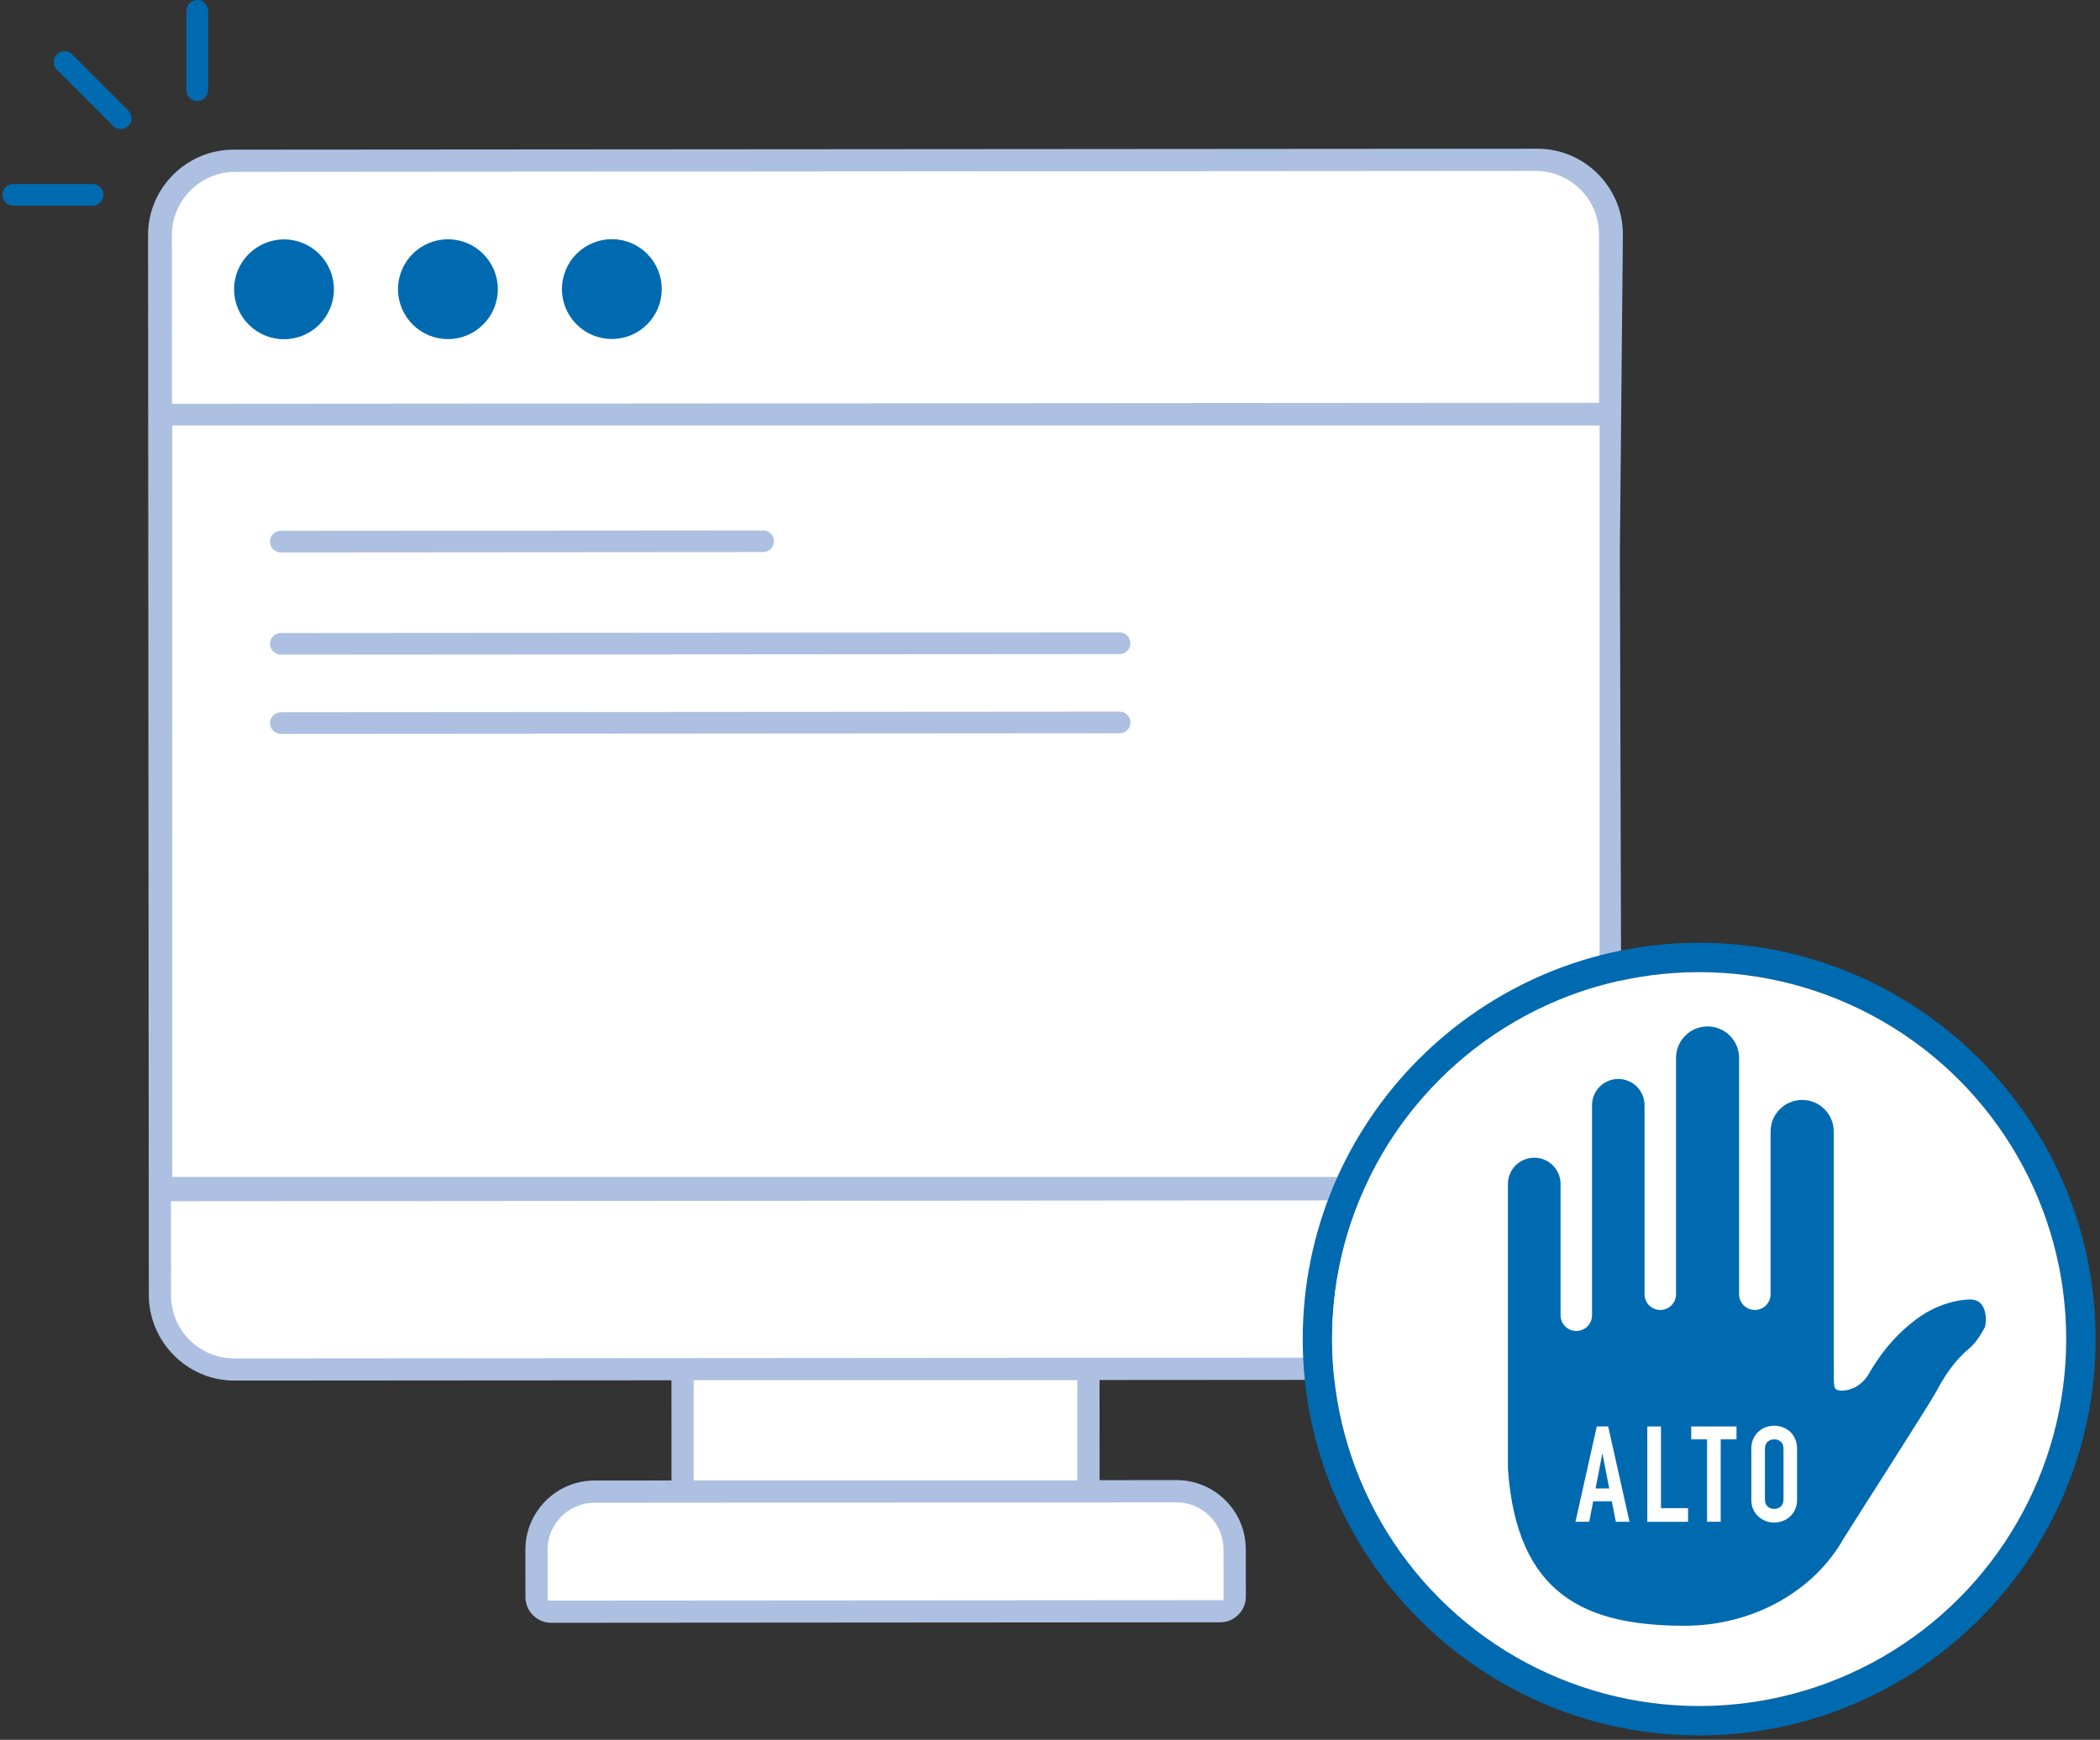 <?xml version="1.0" encoding="UTF-8"?>
<svg width="397px" height="329px" viewBox="0 0 397 329" version="1.1" xmlns="http://www.w3.org/2000/svg" xmlns:xlink="http://www.w3.org/1999/xlink">
    <rect x="0" y="0" width="397" height="329" fill="#333333" stroke="none"/>
    <!-- Generator: sketchtool 55.1 (78136) - https://sketchapp.com -->
    <title>F645383A-DA73-450F-8E7A-6D397FCD41D2</title>
    <desc>Created with sketchtool.</desc>
    <g id="Page-1" stroke="none" stroke-width="1" fill="none" fill-rule="evenodd">
        <g id="Error-403" transform="translate(-165, -364)" fill-rule="nonzero">
            <g id="error403-vector" transform="translate(166, 364)">
                <g id="Group" transform="translate(-0.555, 0)" fill="#006AB0">
                    <path d="M36.849,19.11 C35.713,19.11 34.799,18.196 34.799,17.06 L34.799,2.05 C34.799,0.914 35.713,0 36.849,0 C37.986,0 38.9,0.914 38.9,2.05 L38.9,17.06 C38.9,18.196 37.986,19.11 36.849,19.11 Z" id="Path"></path>
                    <path d="M22.375,24.414 C21.851,24.414 21.327,24.213 20.926,23.812 L10.307,13.193 C9.505,12.391 9.505,11.098 10.307,10.296 C11.109,9.494 12.402,9.494 13.204,10.296 L23.823,20.915 C24.626,21.717 24.626,23.01 23.823,23.812 C23.422,24.213 22.899,24.414 22.375,24.414 Z" id="Path"></path>
                    <path d="M17.06,38.9 L2.05,38.9 C0.914,38.9 0,37.986 0,36.849 C0,35.713 0.914,34.799 2.05,34.799 L17.06,34.799 C18.196,34.799 19.11,35.713 19.11,36.849 C19.11,37.986 18.196,38.9 17.06,38.9 Z" id="Path"></path>
                </g>
                <g id="Group" transform="translate(26.445, 28)">
                    <g>
                        <path d="M263.167,0.122 L16.711,0.3 C7.789,0.311 0.533,7.57 0.544,16.495 L0.689,216.897 C0.7,224.823 6.6,231.692 14.422,232.882 C15.222,233.004 16.056,233.071 16.889,233.071 L99.489,233.015 L99.5,251.956 L84.956,251.967 C77.744,251.967 71.878,257.847 71.878,265.061 L71.889,274.009 C71.889,276.688 74.078,278.867 76.756,278.867 L122.889,278.833 L203.222,278.778 C205.9,278.778 208.078,276.599 208.078,273.909 L208.067,264.961 C208.067,257.747 202.189,251.878 194.978,251.889 L180.433,251.9 L180.422,232.959 L263.022,232.904 C263.856,232.904 264.678,232.837 265.478,232.715 C273.3,231.514 279.2,224.623 279.189,216.709 L278.789,76.253 L279.356,16.273 C279.344,7.37 272.089,0.111 263.167,0.122 Z" id="Path" fill="#ADC0E1"></path>
                        <path d="M5.044,16.495 C5.044,9.882 10.411,4.502 17.022,4.502 L262.856,4.324 C269.467,4.324 274.844,9.693 274.844,16.306 L274.867,48.175 L5.067,48.364 L5.044,16.495 Z" id="Path" fill="#FFFFFF"></path>
                        <rect id="Rectangle" fill="#FFFFFF" x="103.689" y="232.993" width="72.533" height="18.941"></rect>
                        <path d="M274.989,216.709 C274.989,222.878 270.367,228.013 264.233,228.647 C263.822,228.691 263.422,228.702 263.011,228.702 L16.878,228.88 C16.467,228.88 16.067,228.858 15.667,228.824 C9.522,228.202 4.889,223.078 4.889,216.909 L4.878,199.157 L274.978,198.957 L274.989,216.709 Z" id="Path" fill="#FFFFFF"></path>
                        <rect id="Rectangle" fill="#FFFFFF" x="5.122" y="52.465" width="269.833" height="142.09"></rect>
                        <path d="M203.867,274.587 L76.089,274.676 L76.078,265.061 C76.078,260.159 80.056,256.169 84.956,256.169 L194.967,256.091 C199.867,256.091 203.856,260.07 203.856,264.972 L203.867,274.587 Z" id="Path" fill="#FFFFFF"></path>
                    </g>
                    <g transform="translate(16.667, 16.673)" fill="#006AB0" id="Oval">
                        <ellipse cx="9.578" cy="10.037" rx="9.433" ry="9.437"></ellipse>
                        <ellipse cx="40.567" cy="10.015" rx="9.433" ry="9.437"></ellipse>
                        <ellipse cx="71.556" cy="9.993" rx="9.433" ry="9.437"></ellipse>
                    </g>
                    <path d="M116.822,76.397 L25.633,76.464 C24.5,76.464 23.589,75.552 23.589,74.419 C23.589,73.285 24.5,72.373 25.633,72.373 L116.822,72.307 C117.956,72.307 118.867,73.218 118.867,74.352 C118.856,75.475 117.944,76.397 116.822,76.397 Z" id="Path" fill="#ADC0E1"></path>
                    <path d="M184.222,110.666 L25.656,110.777 C24.522,110.777 23.611,109.866 23.611,108.732 C23.611,107.598 24.522,106.687 25.656,106.687 L184.222,106.576 C185.356,106.576 186.267,107.487 186.267,108.621 C186.267,109.755 185.344,110.666 184.222,110.666 Z" id="Path" fill="#ADC0E1"></path>
                    <path d="M184.211,95.683 L25.644,95.794 C24.511,95.794 23.6,94.882 23.6,93.748 C23.6,92.615 24.511,91.703 25.644,91.703 L184.211,91.592 C185.344,91.592 186.256,92.504 186.256,93.637 C186.256,94.771 185.333,95.683 184.211,95.683 Z" id="Path" fill="#ADC0E1"></path>
                </g>
                <g id="Group" transform="translate(244.445, 178)">
                    <path d="M75.778,150.167 C34.452,150.167 0.833,116.548 0.833,75.222 C0.833,33.897 34.452,0.278 75.778,0.278 C117.103,0.278 150.722,33.897 150.722,75.222 C150.722,116.548 117.103,150.167 75.778,150.167 Z M75.778,5.829 C37.517,5.829 6.384,36.962 6.384,75.222 C6.384,113.483 37.517,144.616 75.778,144.616 C114.038,144.616 145.171,113.483 145.171,75.222 C145.171,36.962 114.038,5.829 75.778,5.829 Z" id="Shape" fill="#006AB0"></path>
                    <circle id="Oval" fill="#FFFFFF" cx="75.778" cy="75.222" r="69.393"></circle>
                    <path d="M89.279,35.962 L89.279,66.74 C89.279,68.383 87.946,69.715 86.303,69.715 L86.303,69.715 C84.66,69.715 83.328,68.383 83.328,66.74 L83.328,22.062 C83.328,18.775 80.663,16.099 77.365,16.099 L77.365,16.099 C74.079,16.099 71.403,18.764 71.403,22.062 L71.403,66.74 C71.403,68.383 70.071,69.715 68.427,69.715 L68.427,69.715 C66.784,69.715 65.452,68.383 65.452,66.74 L65.452,30.999 C65.452,28.257 63.231,26.036 60.489,26.036 L60.489,26.036 C57.746,26.036 55.526,28.257 55.526,30.999 L55.526,70.715 C55.526,72.358 54.193,73.69 52.55,73.69 L52.55,73.69 C50.907,73.69 49.575,72.358 49.575,70.715 L49.575,45.888 C49.575,43.146 47.354,40.925 44.612,40.925 L44.589,40.925 C41.847,40.925 39.626,43.146 39.626,45.888 L39.626,99.76 C41.292,123.753 54.438,129.427 73.013,129.427 C86.248,129.427 97.673,122.654 103.146,112.839 C105.456,109.12 119.423,87.369 120.622,85.104 C122.021,82.45 124.064,79.264 126.651,77.154 C128.028,76.033 128.938,74.534 129.793,72.98 C130.004,72.58 130.637,67.728 127.029,67.739 C123.898,67.75 120.323,69.071 117.736,70.826 C114.827,72.791 111.063,76.177 107.843,81.806 C106.799,83.638 104.923,84.915 102.813,84.96 C100.826,85.004 101.337,84.027 101.214,79.919 L101.214,79.919 L101.214,73.99 L101.214,35.962 C101.214,32.676 98.55,30 95.252,30 L95.252,30 C91.955,30 89.279,32.665 89.279,35.962 Z" id="Path" fill="#006AB0"></path>
                    <g transform="translate(52.184, 91.044)" fill="#FFFFFF">
                        <path d="M0.211,18.72 L4.241,0.699 L6.395,0.699 L10.426,18.72 L7.839,18.72 L7.084,14.845 L3.564,14.845 L2.809,18.72 L0.211,18.72 Z M6.595,12.424 L5.329,5.896 L5.274,5.896 L4.008,12.424 L6.595,12.424 Z" id="Shape"></path>
                        <polygon id="Path" points="13.79 18.72 13.79 0.699 16.377 0.699 16.377 16.144 21.495 16.144 21.495 18.731 13.79 18.731"></polygon>
                        <polygon id="Path" points="25.082 18.72 25.082 3.131 22.095 3.131 22.095 0.699 30.655 0.699 30.655 3.131 27.669 3.131 27.669 18.72"></polygon>
                        <path d="M33.453,4.952 C33.453,4.23 33.575,3.586 33.831,3.031 C34.086,2.476 34.419,2.01 34.841,1.643 C35.241,1.288 35.707,1.021 36.218,0.833 C36.729,0.644 37.25,0.555 37.772,0.555 C38.294,0.555 38.816,0.644 39.327,0.833 C39.837,1.021 40.315,1.288 40.737,1.643 C41.148,2.01 41.469,2.476 41.725,3.031 C41.98,3.586 42.102,4.23 42.102,4.952 L42.102,14.467 C42.102,15.222 41.98,15.877 41.725,16.421 C41.469,16.965 41.148,17.409 40.737,17.765 C40.315,18.131 39.848,18.42 39.327,18.597 C38.816,18.786 38.294,18.875 37.772,18.875 C37.25,18.875 36.729,18.786 36.218,18.597 C35.707,18.409 35.241,18.131 34.841,17.765 C34.419,17.409 34.086,16.965 33.831,16.421 C33.575,15.877 33.453,15.233 33.453,14.467 L33.453,4.952 Z M36.029,14.467 C36.029,15.089 36.207,15.555 36.551,15.844 C36.895,16.144 37.306,16.288 37.783,16.288 C38.261,16.288 38.66,16.144 39.016,15.844 C39.36,15.544 39.538,15.089 39.538,14.467 L39.538,4.952 C39.538,4.33 39.36,3.864 39.016,3.575 C38.672,3.275 38.261,3.131 37.783,3.131 C37.306,3.131 36.906,3.275 36.551,3.575 C36.207,3.875 36.029,4.33 36.029,4.952 L36.029,14.467 Z" id="Shape"></path>
                    </g>
                </g>
            </g>
        </g>
    </g>
</svg>